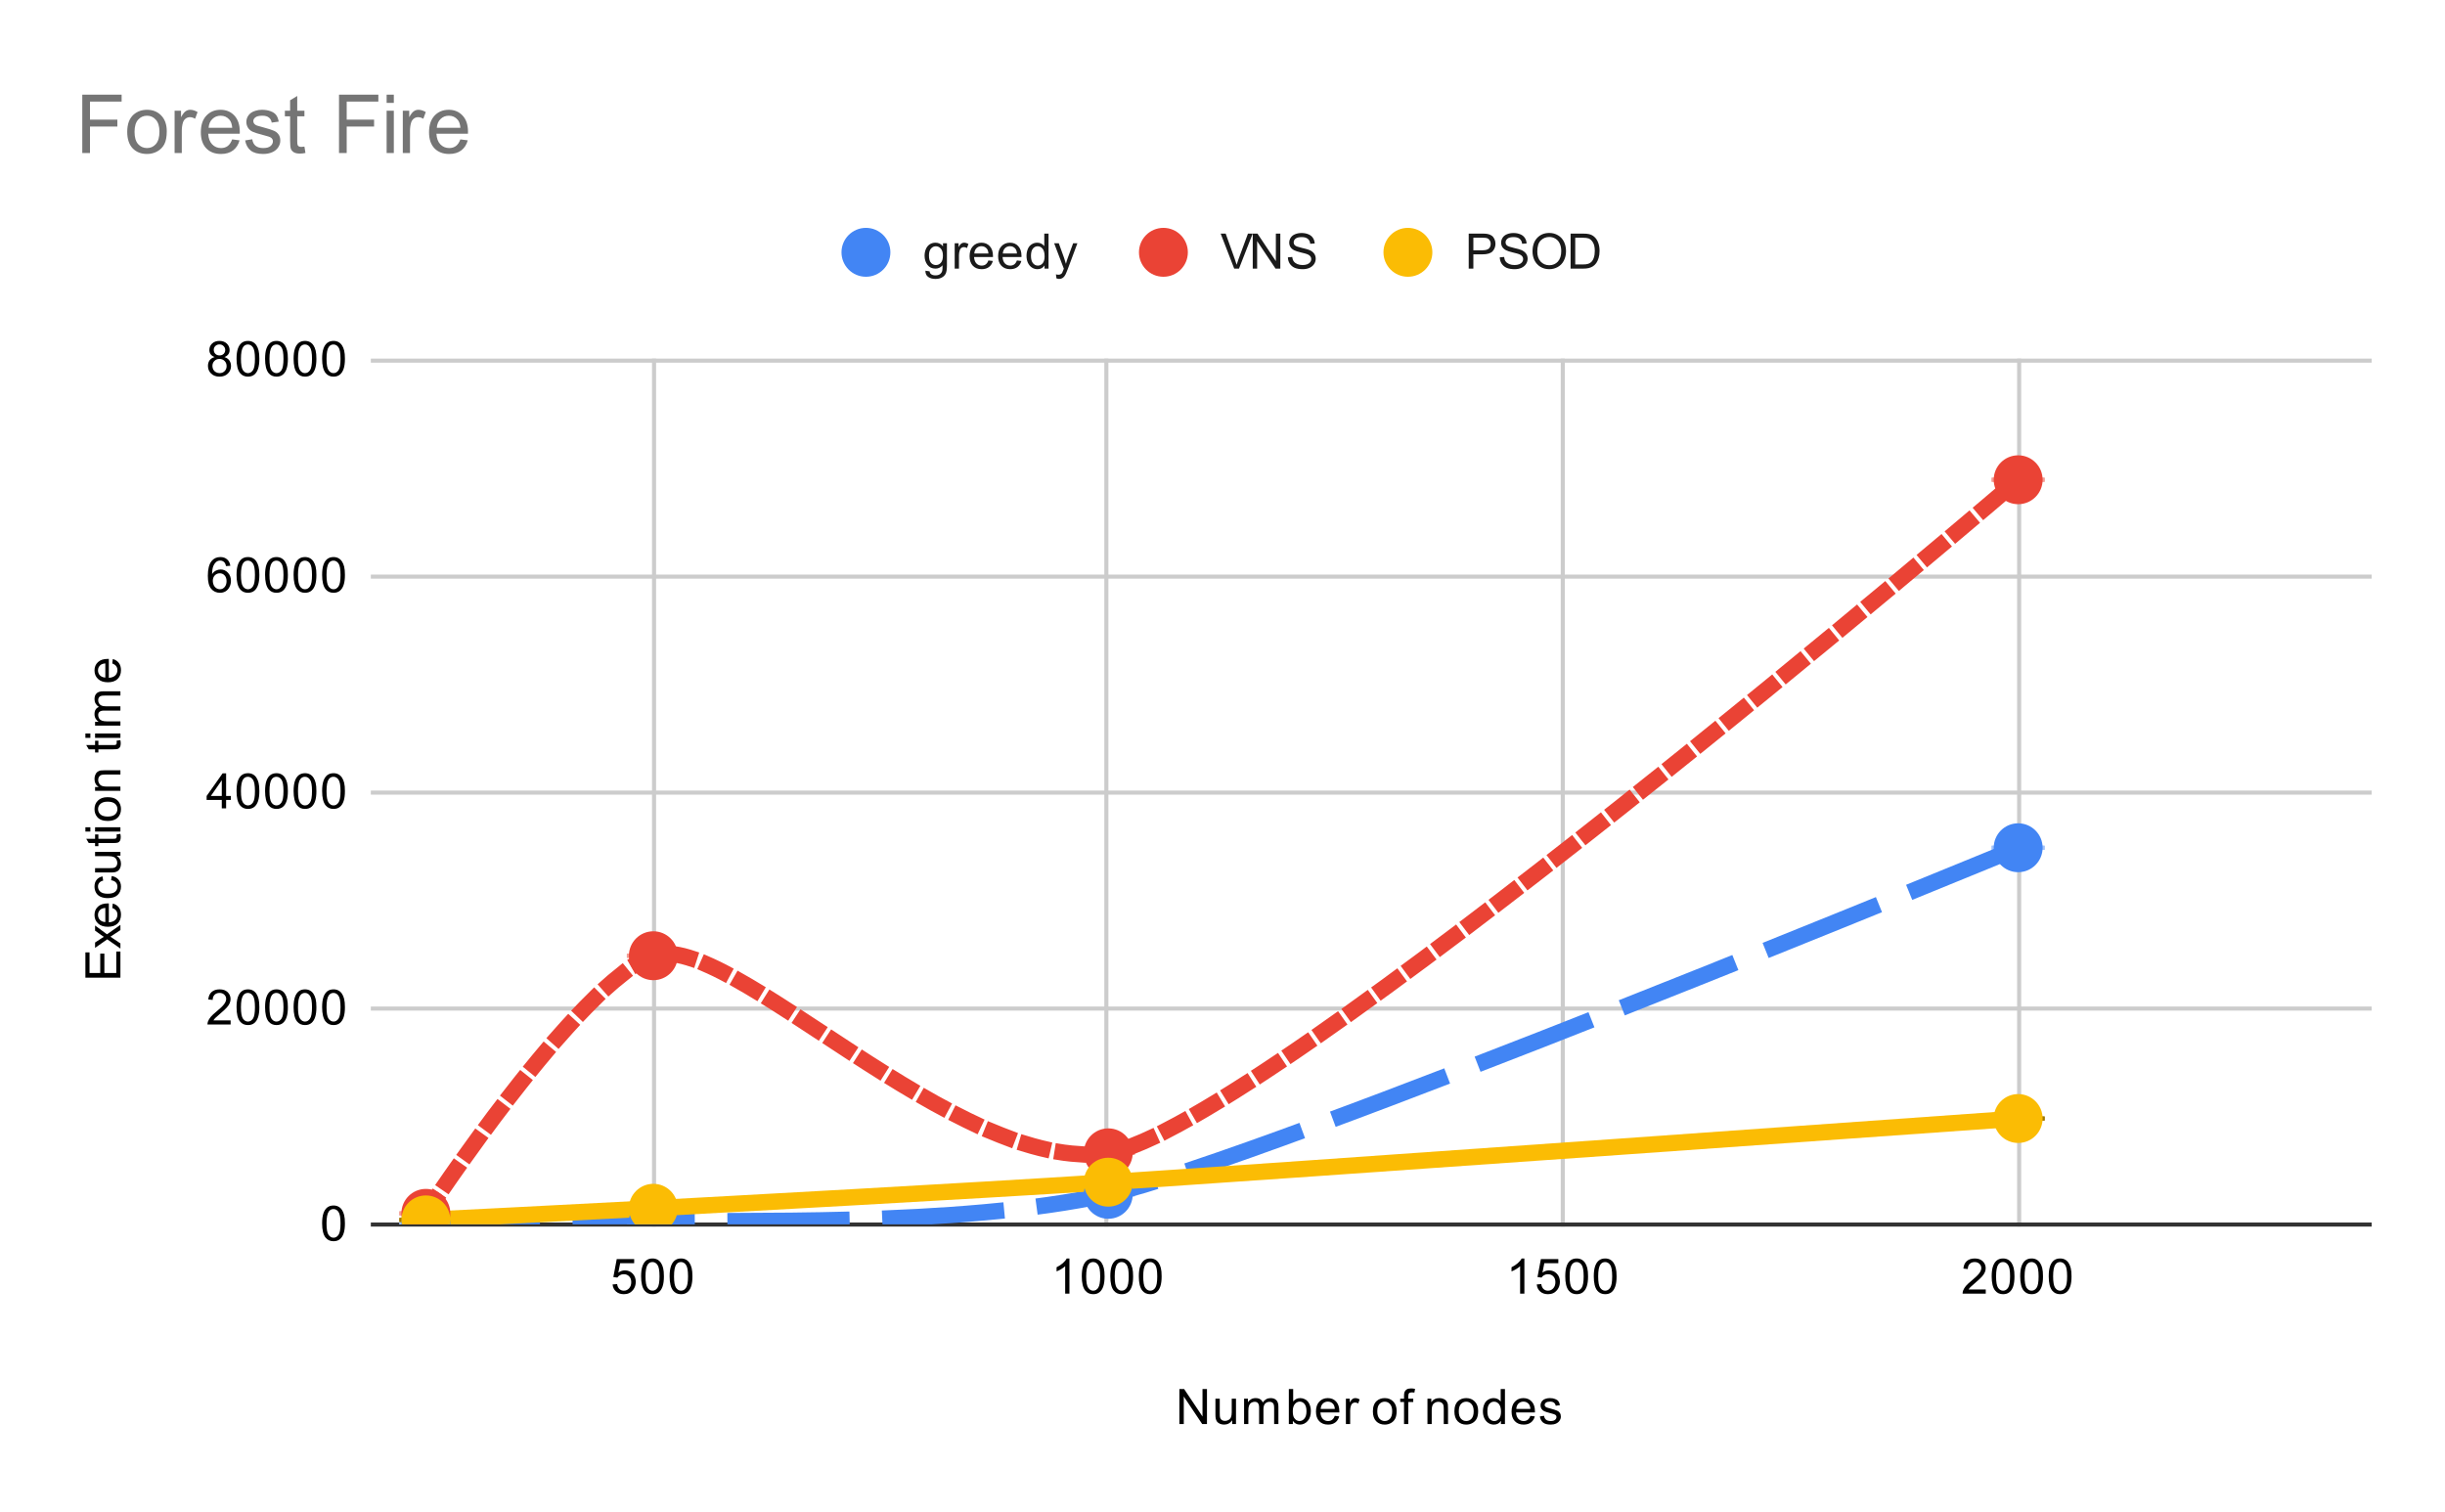 <svg version="1.1" viewBox="0.0 0.0 600.0 371.0" fill="none" stroke="none" stroke-linecap="square" stroke-miterlimit="10" width="600" height="371" xmlns:xlink="http://www.w3.org/1999/xlink" xmlns="http://www.w3.org/2000/svg"><path fill="#ffffff" d="M0 0L600.0 0L600.0 371.0L0 371.0L0 0Z" fill-rule="nonzero"/><path stroke="#cccccc" stroke-width="1.0" stroke-linecap="butt" d="M160.5 88.5L160.5 300.5" fill-rule="nonzero"/><path stroke="#cccccc" stroke-width="1.0" stroke-linecap="butt" d="M271.5 88.5L271.5 300.5" fill-rule="nonzero"/><path stroke="#cccccc" stroke-width="1.0" stroke-linecap="butt" d="M383.5 88.5L383.5 300.5" fill-rule="nonzero"/><path stroke="#cccccc" stroke-width="1.0" stroke-linecap="butt" d="M495.5 88.5L495.5 300.5" fill-rule="nonzero"/><path stroke="#333333" stroke-width="1.0" stroke-linecap="butt" d="M91.5 300.5L581.5 300.5" fill-rule="nonzero"/><path stroke="#cccccc" stroke-width="1.0" stroke-linecap="butt" d="M91.5 247.5L581.5 247.5" fill-rule="nonzero"/><path stroke="#cccccc" stroke-width="1.0" stroke-linecap="butt" d="M91.5 194.5L581.5 194.5" fill-rule="nonzero"/><path stroke="#cccccc" stroke-width="1.0" stroke-linecap="butt" d="M91.5 141.5L581.5 141.5" fill-rule="nonzero"/><path stroke="#cccccc" stroke-width="1.0" stroke-linecap="butt" d="M91.5 88.5L581.5 88.5" fill-rule="nonzero"/><clipPath id="id_0"><path d="M91.55 88.283L581.45 88.283L581.45 300.45L91.55 300.45L91.55 88.283Z" clip-rule="nonzero"/></clipPath><path stroke="#a2c3fa" stroke-width="1.0" stroke-linecap="butt" clip-path="url(#id_0)" d="M104.507 300.369L104.507 300.369" fill-rule="nonzero"/><path stroke="#a2c3fa" stroke-width="1.0" stroke-linecap="butt" clip-path="url(#id_0)" d="M98.507 300.369L110.507 300.369" fill-rule="nonzero"/><path stroke="#a2c3fa" stroke-width="1.0" stroke-linecap="butt" clip-path="url(#id_0)" d="M98.507 300.369L110.507 300.369" fill-rule="nonzero"/><path stroke="#a2c3fa" stroke-width="1.0" stroke-linecap="butt" clip-path="url(#id_0)" d="M160.328 299.821L160.328 299.821" fill-rule="nonzero"/><path stroke="#a2c3fa" stroke-width="1.0" stroke-linecap="butt" clip-path="url(#id_0)" d="M154.328 299.821L166.328 299.821" fill-rule="nonzero"/><path stroke="#a2c3fa" stroke-width="1.0" stroke-linecap="butt" clip-path="url(#id_0)" d="M154.328 299.821L166.328 299.821" fill-rule="nonzero"/><path stroke="#a2c3fa" stroke-width="1.0" stroke-linecap="butt" clip-path="url(#id_0)" d="M271.971 293.088L271.971 293.088" fill-rule="nonzero"/><path stroke="#a2c3fa" stroke-width="1.0" stroke-linecap="butt" clip-path="url(#id_0)" d="M265.971 293.088L277.971 293.088" fill-rule="nonzero"/><path stroke="#a2c3fa" stroke-width="1.0" stroke-linecap="butt" clip-path="url(#id_0)" d="M265.971 293.088L277.971 293.088" fill-rule="nonzero"/><path stroke="#a2c3fa" stroke-width="1.0" stroke-linecap="butt" clip-path="url(#id_0)" d="M495.256 208.033L495.256 208.033" fill-rule="nonzero"/><path stroke="#a2c3fa" stroke-width="1.0" stroke-linecap="butt" clip-path="url(#id_0)" d="M489.256 208.033L501.256 208.033" fill-rule="nonzero"/><path stroke="#a2c3fa" stroke-width="1.0" stroke-linecap="butt" clip-path="url(#id_0)" d="M489.256 208.033L501.256 208.033" fill-rule="nonzero"/><path stroke="#f49c94" stroke-width="1.0" stroke-linecap="butt" clip-path="url(#id_0)" d="M104.507 297.752L104.507 297.752" fill-rule="nonzero"/><path stroke="#f49c94" stroke-width="1.0" stroke-linecap="butt" clip-path="url(#id_0)" d="M98.507 297.752L110.507 297.752" fill-rule="nonzero"/><path stroke="#f49c94" stroke-width="1.0" stroke-linecap="butt" clip-path="url(#id_0)" d="M98.507 297.752L110.507 297.752" fill-rule="nonzero"/><path stroke="#f49c94" stroke-width="1.0" stroke-linecap="butt" clip-path="url(#id_0)" d="M160.328 234.534L160.328 234.534" fill-rule="nonzero"/><path stroke="#f49c94" stroke-width="1.0" stroke-linecap="butt" clip-path="url(#id_0)" d="M154.328 234.534L166.328 234.534" fill-rule="nonzero"/><path stroke="#f49c94" stroke-width="1.0" stroke-linecap="butt" clip-path="url(#id_0)" d="M154.328 234.534L166.328 234.534" fill-rule="nonzero"/><path stroke="#f49c94" stroke-width="1.0" stroke-linecap="butt" clip-path="url(#id_0)" d="M271.971 282.899L271.971 282.899" fill-rule="nonzero"/><path stroke="#f49c94" stroke-width="1.0" stroke-linecap="butt" clip-path="url(#id_0)" d="M265.971 282.899L277.971 282.899" fill-rule="nonzero"/><path stroke="#f49c94" stroke-width="1.0" stroke-linecap="butt" clip-path="url(#id_0)" d="M265.971 282.899L277.971 282.899" fill-rule="nonzero"/><path stroke="#f49c94" stroke-width="1.0" stroke-linecap="butt" clip-path="url(#id_0)" d="M495.256 117.73L495.256 117.73" fill-rule="nonzero"/><path stroke="#f49c94" stroke-width="1.0" stroke-linecap="butt" clip-path="url(#id_0)" d="M489.256 117.73L501.256 117.73" fill-rule="nonzero"/><path stroke="#f49c94" stroke-width="1.0" stroke-linecap="butt" clip-path="url(#id_0)" d="M489.256 117.73L501.256 117.73" fill-rule="nonzero"/><path stroke="#a27903" stroke-width="1.0" stroke-linecap="butt" clip-path="url(#id_0)" d="M104.507 299.358L104.507 299.358" fill-rule="nonzero"/><path stroke="#a27903" stroke-width="1.0" stroke-linecap="butt" clip-path="url(#id_0)" d="M98.507 299.358L110.507 299.358" fill-rule="nonzero"/><path stroke="#a27903" stroke-width="1.0" stroke-linecap="butt" clip-path="url(#id_0)" d="M98.507 299.358L110.507 299.358" fill-rule="nonzero"/><path stroke="#a27903" stroke-width="1.0" stroke-linecap="butt" clip-path="url(#id_0)" d="M160.328 296.503L160.328 296.503" fill-rule="nonzero"/><path stroke="#a27903" stroke-width="1.0" stroke-linecap="butt" clip-path="url(#id_0)" d="M154.328 296.503L166.328 296.503" fill-rule="nonzero"/><path stroke="#a27903" stroke-width="1.0" stroke-linecap="butt" clip-path="url(#id_0)" d="M154.328 296.503L166.328 296.503" fill-rule="nonzero"/><path stroke="#a27903" stroke-width="1.0" stroke-linecap="butt" clip-path="url(#id_0)" d="M271.971 290.106L271.971 290.106" fill-rule="nonzero"/><path stroke="#a27903" stroke-width="1.0" stroke-linecap="butt" clip-path="url(#id_0)" d="M265.971 290.106L277.971 290.106" fill-rule="nonzero"/><path stroke="#a27903" stroke-width="1.0" stroke-linecap="butt" clip-path="url(#id_0)" d="M265.971 290.106L277.971 290.106" fill-rule="nonzero"/><path stroke="#a27903" stroke-width="1.0" stroke-linecap="butt" clip-path="url(#id_0)" d="M495.256 274.48L495.256 274.48" fill-rule="nonzero"/><path stroke="#a27903" stroke-width="1.0" stroke-linecap="butt" clip-path="url(#id_0)" d="M489.256 274.48L501.256 274.48" fill-rule="nonzero"/><path stroke="#a27903" stroke-width="1.0" stroke-linecap="butt" clip-path="url(#id_0)" d="M489.256 274.48L501.256 274.48" fill-rule="nonzero"/><path stroke="#4285f4" stroke-width="4.0" stroke-linecap="butt" stroke-dasharray="26.0,12.0" clip-path="url(#id_0)" d="M104.507 300.369C104.507 300.369 141.721 300.473 160.328 299.821C178.935 299.168 234.757 301.298 271.971 293.088C309.185 284.877 495.256 208.033 495.256 208.033" fill-rule="nonzero"/><path stroke="#ea4335" stroke-width="4.0" stroke-linecap="butt" stroke-dasharray="4.0,5.0" clip-path="url(#id_0)" d="M104.507 297.752C104.507 297.752 141.721 241.04 160.328 234.534C178.935 228.028 234.757 288.602 271.971 282.899C309.185 277.196 495.256 117.73 495.256 117.73" fill-rule="nonzero"/><path stroke="#fbbc04" stroke-width="4.0" stroke-linecap="butt" clip-path="url(#id_0)" d="M104.507 299.358C104.507 299.358 141.721 297.512 160.328 296.503C178.935 295.494 234.757 292.475 271.971 290.106C309.185 287.738 495.256 274.48 495.256 274.48" fill-rule="nonzero"/><path fill="#4285f4" clip-path="url(#id_0)" d="M110.507 300.369C110.507 303.683 107.821 306.369 104.507 306.369C101.193 306.369 98.507 303.683 98.507 300.369C98.507 297.055 101.193 294.369 104.507 294.369C107.821 294.369 110.507 297.055 110.507 300.369Z" fill-rule="nonzero"/><path fill="#4285f4" clip-path="url(#id_0)" d="M166.328 299.821C166.328 303.134 163.642 305.821 160.328 305.821C157.015 305.821 154.328 303.134 154.328 299.821C154.328 296.507 157.015 293.821 160.328 293.821C163.642 293.821 166.328 296.507 166.328 299.821Z" fill-rule="nonzero"/><path fill="#4285f4" clip-path="url(#id_0)" d="M277.971 293.088C277.971 296.401 275.284 299.088 271.971 299.088C268.657 299.088 265.971 296.401 265.971 293.088C265.971 289.774 268.657 287.088 271.971 287.088C275.284 287.088 277.971 289.774 277.971 293.088Z" fill-rule="nonzero"/><path fill="#4285f4" clip-path="url(#id_0)" d="M501.256 208.033C501.256 211.346 498.569 214.033 495.256 214.033C491.942 214.033 489.256 211.346 489.256 208.033C489.256 204.719 491.942 202.033 495.256 202.033C498.569 202.033 501.256 204.719 501.256 208.033Z" fill-rule="nonzero"/><path fill="#ea4335" clip-path="url(#id_0)" d="M110.507 297.752C110.507 301.065 107.821 303.752 104.507 303.752C101.193 303.752 98.507 301.065 98.507 297.752C98.507 294.438 101.193 291.752 104.507 291.752C107.821 291.752 110.507 294.438 110.507 297.752Z" fill-rule="nonzero"/><path fill="#ea4335" clip-path="url(#id_0)" d="M166.328 234.534C166.328 237.848 163.642 240.534 160.328 240.534C157.015 240.534 154.328 237.848 154.328 234.534C154.328 231.22 157.015 228.534 160.328 228.534C163.642 228.534 166.328 231.22 166.328 234.534Z" fill-rule="nonzero"/><path fill="#ea4335" clip-path="url(#id_0)" d="M277.971 282.899C277.971 286.213 275.284 288.899 271.971 288.899C268.657 288.899 265.971 286.213 265.971 282.899C265.971 279.585 268.657 276.899 271.971 276.899C275.284 276.899 277.971 279.585 277.971 282.899Z" fill-rule="nonzero"/><path fill="#ea4335" clip-path="url(#id_0)" d="M501.256 117.73C501.256 121.044 498.569 123.73 495.256 123.73C491.942 123.73 489.256 121.044 489.256 117.73C489.256 114.416 491.942 111.73 495.256 111.73C498.569 111.73 501.256 114.416 501.256 117.73Z" fill-rule="nonzero"/><path fill="#fbbc04" clip-path="url(#id_0)" d="M110.507 299.358C110.507 302.671 107.821 305.358 104.507 305.358C101.193 305.358 98.507 302.671 98.507 299.358C98.507 296.044 101.193 293.358 104.507 293.358C107.821 293.358 110.507 296.044 110.507 299.358Z" fill-rule="nonzero"/><path fill="#fbbc04" clip-path="url(#id_0)" d="M166.328 296.503C166.328 299.817 163.642 302.503 160.328 302.503C157.015 302.503 154.328 299.817 154.328 296.503C154.328 293.189 157.015 290.503 160.328 290.503C163.642 290.503 166.328 293.189 166.328 296.503Z" fill-rule="nonzero"/><path fill="#fbbc04" clip-path="url(#id_0)" d="M277.971 290.106C277.971 293.42 275.284 296.106 271.971 296.106C268.657 296.106 265.971 293.42 265.971 290.106C265.971 286.793 268.657 284.106 271.971 284.106C275.284 284.106 277.971 286.793 277.971 290.106Z" fill-rule="nonzero"/><path fill="#fbbc04" clip-path="url(#id_0)" d="M501.256 274.48C501.256 277.794 498.569 280.48 495.256 280.48C491.942 280.48 489.256 277.794 489.256 274.48C489.256 271.166 491.942 268.48 495.256 268.48C498.569 268.48 501.256 271.166 501.256 274.48Z" fill-rule="nonzero"/><path fill="#000000" d="M289.422 349.45L289.422 340.856L290.578 340.856L295.094 347.606L295.094 340.856L296.188 340.856L296.188 349.45L295.016 349.45L290.5 342.7L290.5 349.45L289.422 349.45ZM302.375 349.45L302.375 348.528Q301.641 349.591 300.391 349.591Q299.844 349.591 299.359 349.387Q298.891 349.169 298.656 348.856Q298.422 348.528 298.328 348.059Q298.266 347.762 298.266 347.075L298.266 343.231L299.328 343.231L299.328 346.684Q299.328 347.497 299.391 347.794Q299.484 348.2 299.797 348.45Q300.125 348.684 300.609 348.684Q301.078 348.684 301.484 348.45Q301.906 348.2 302.078 347.778Q302.266 347.356 302.266 346.559L302.266 343.231L303.312 343.231L303.312 349.45L302.375 349.45ZM305.297 349.45L305.297 343.231L306.234 343.231L306.234 344.106Q306.531 343.637 307.016 343.372Q307.5 343.091 308.125 343.091Q308.812 343.091 309.25 343.372Q309.703 343.653 309.875 344.169Q310.625 343.091 311.797 343.091Q312.734 343.091 313.219 343.606Q313.719 344.106 313.719 345.184L313.719 349.45L312.672 349.45L312.672 345.528Q312.672 344.903 312.562 344.622Q312.469 344.341 312.203 344.169Q311.938 343.997 311.562 343.997Q310.906 343.997 310.469 344.434Q310.047 344.872 310.047 345.841L310.047 349.45L308.984 349.45L308.984 345.403Q308.984 344.7 308.719 344.356Q308.469 343.997 307.891 343.997Q307.438 343.997 307.062 344.231Q306.688 344.466 306.516 344.919Q306.344 345.372 306.344 346.216L306.344 349.45L305.297 349.45ZM317.266 349.45L316.281 349.45L316.281 340.856L317.344 340.856L317.344 343.919Q318.016 343.091 319.047 343.091Q319.625 343.091 320.125 343.325Q320.641 343.544 320.969 343.966Q321.312 344.387 321.5 344.981Q321.688 345.575 321.688 346.247Q321.688 347.841 320.891 348.716Q320.094 349.591 319.0 349.591Q317.891 349.591 317.266 348.669L317.266 349.45ZM317.25 346.294Q317.25 347.403 317.562 347.903Q318.062 348.716 318.906 348.716Q319.594 348.716 320.094 348.122Q320.609 347.528 320.609 346.325Q320.609 345.106 320.125 344.528Q319.641 343.95 318.953 343.95Q318.266 343.95 317.75 344.559Q317.25 345.153 317.25 346.294ZM327.547 347.45L328.641 347.575Q328.391 348.528 327.688 349.059Q326.984 349.591 325.906 349.591Q324.547 349.591 323.734 348.747Q322.938 347.903 322.938 346.387Q322.938 344.825 323.75 343.966Q324.562 343.091 325.844 343.091Q327.094 343.091 327.875 343.934Q328.672 344.778 328.672 346.325Q328.672 346.419 328.672 346.606L324.031 346.606Q324.094 347.637 324.609 348.184Q325.125 348.716 325.906 348.716Q326.484 348.716 326.891 348.419Q327.312 348.106 327.547 347.45ZM324.094 345.747L327.562 345.747Q327.5 344.95 327.172 344.559Q326.656 343.95 325.859 343.95Q325.125 343.95 324.625 344.434Q324.141 344.919 324.094 345.747ZM330.281 349.45L330.281 343.231L331.234 343.231L331.234 344.169Q331.594 343.512 331.891 343.309Q332.203 343.091 332.578 343.091Q333.109 343.091 333.656 343.419L333.297 344.403Q332.906 344.169 332.531 344.169Q332.172 344.169 331.891 344.387Q331.625 344.591 331.516 344.966Q331.328 345.528 331.328 346.184L331.328 349.45L330.281 349.45ZM336.906 346.341Q336.906 344.606 337.859 343.778Q338.656 343.091 339.812 343.091Q341.094 343.091 341.906 343.934Q342.734 344.762 342.734 346.247Q342.734 347.45 342.375 348.137Q342.016 348.825 341.312 349.216Q340.625 349.591 339.812 349.591Q338.516 349.591 337.703 348.762Q336.906 347.919 336.906 346.341ZM337.984 346.341Q337.984 347.528 338.5 348.122Q339.031 348.716 339.812 348.716Q340.609 348.716 341.125 348.122Q341.641 347.528 341.641 346.309Q341.641 345.153 341.109 344.559Q340.594 343.966 339.812 343.966Q339.031 343.966 338.5 344.559Q337.984 345.137 337.984 346.341ZM344.547 349.45L344.547 344.044L343.609 344.044L343.609 343.231L344.547 343.231L344.547 342.559Q344.547 341.934 344.656 341.637Q344.812 341.216 345.188 340.966Q345.578 340.716 346.266 340.716Q346.719 340.716 347.25 340.825L347.094 341.731Q346.766 341.684 346.469 341.684Q345.984 341.684 345.781 341.887Q345.594 342.091 345.594 342.653L345.594 343.231L346.812 343.231L346.812 344.044L345.594 344.044L345.594 349.45L344.547 349.45ZM350.297 349.45L350.297 343.231L351.234 343.231L351.234 344.106Q351.922 343.091 353.219 343.091Q353.781 343.091 354.25 343.294Q354.734 343.497 354.969 343.825Q355.203 344.153 355.297 344.591Q355.344 344.887 355.344 345.622L355.344 349.45L354.297 349.45L354.297 345.669Q354.297 345.012 354.172 344.7Q354.047 344.387 353.734 344.2Q353.422 343.997 353.0 343.997Q352.328 343.997 351.828 344.434Q351.344 344.856 351.344 346.044L351.344 349.45L350.297 349.45ZM356.906 346.341Q356.906 344.606 357.859 343.778Q358.656 343.091 359.812 343.091Q361.094 343.091 361.906 343.934Q362.734 344.762 362.734 346.247Q362.734 347.45 362.375 348.137Q362.016 348.825 361.312 349.216Q360.625 349.591 359.812 349.591Q358.516 349.591 357.703 348.762Q356.906 347.919 356.906 346.341ZM357.984 346.341Q357.984 347.528 358.5 348.122Q359.031 348.716 359.812 348.716Q360.609 348.716 361.125 348.122Q361.641 347.528 361.641 346.309Q361.641 345.153 361.109 344.559Q360.594 343.966 359.812 343.966Q359.031 343.966 358.5 344.559Q357.984 345.137 357.984 346.341ZM368.328 349.45L368.328 348.669Q367.734 349.591 366.594 349.591Q365.844 349.591 365.219 349.184Q364.594 348.762 364.25 348.028Q363.906 347.294 363.906 346.341Q363.906 345.419 364.219 344.653Q364.531 343.887 365.156 343.497Q365.781 343.091 366.547 343.091Q367.109 343.091 367.547 343.325Q367.984 343.559 368.266 343.934L368.266 340.856L369.312 340.856L369.312 349.45L368.328 349.45ZM365.0 346.341Q365.0 347.544 365.5 348.137Q366.0 348.716 366.688 348.716Q367.375 348.716 367.859 348.153Q368.344 347.591 368.344 346.434Q368.344 345.153 367.844 344.559Q367.359 343.966 366.641 343.966Q365.938 343.966 365.469 344.544Q365.0 345.106 365.0 346.341ZM375.547 347.45L376.641 347.575Q376.391 348.528 375.688 349.059Q374.984 349.591 373.906 349.591Q372.547 349.591 371.734 348.747Q370.938 347.903 370.938 346.387Q370.938 344.825 371.75 343.966Q372.562 343.091 373.844 343.091Q375.094 343.091 375.875 343.934Q376.672 344.778 376.672 346.325Q376.672 346.419 376.672 346.606L372.031 346.606Q372.094 347.637 372.609 348.184Q373.125 348.716 373.906 348.716Q374.484 348.716 374.891 348.419Q375.312 348.106 375.547 347.45ZM372.094 345.747L375.562 345.747Q375.5 344.95 375.172 344.559Q374.656 343.95 373.859 343.95Q373.125 343.95 372.625 344.434Q372.141 344.919 372.094 345.747ZM377.875 347.591L378.906 347.434Q379.0 348.059 379.391 348.387Q379.797 348.716 380.531 348.716Q381.25 348.716 381.594 348.434Q381.953 348.137 381.953 347.731Q381.953 347.372 381.641 347.169Q381.422 347.028 380.562 346.809Q379.406 346.512 378.953 346.309Q378.516 346.091 378.281 345.716Q378.047 345.341 378.047 344.872Q378.047 344.466 378.234 344.106Q378.422 343.747 378.75 343.512Q379.0 343.341 379.422 343.216Q379.844 343.091 380.344 343.091Q381.062 343.091 381.609 343.309Q382.172 343.512 382.438 343.872Q382.703 344.231 382.797 344.825L381.766 344.966Q381.703 344.497 381.359 344.231Q381.031 343.95 380.406 343.95Q379.688 343.95 379.375 344.2Q379.062 344.434 379.062 344.762Q379.062 344.966 379.188 345.122Q379.328 345.294 379.594 345.403Q379.75 345.466 380.531 345.669Q381.656 345.981 382.094 346.169Q382.531 346.356 382.781 346.716Q383.031 347.075 383.031 347.622Q383.031 348.153 382.719 348.622Q382.422 349.075 381.844 349.341Q381.266 349.591 380.531 349.591Q379.312 349.591 378.672 349.091Q378.047 348.575 377.875 347.591Z" fill-rule="nonzero"/><path fill="#000000" d="M29.55 239.914L20.956 239.914L20.956 233.71L21.972 233.71L21.972 238.773L24.597 238.773L24.597 234.023L25.613 234.023L25.613 238.773L28.534 238.773L28.534 233.507L29.55 233.507L29.55 239.914ZM29.55 232.773L26.316 230.507L23.331 232.601L23.331 231.289L24.784 230.335Q25.206 230.07 25.488 229.898Q25.097 229.648 24.8 229.429L23.331 228.382L23.331 227.117L26.253 229.273L29.55 226.96L29.55 228.242L27.613 229.523L27.097 229.867L29.55 231.507L29.55 232.773ZM27.55 222.82L27.675 221.726Q28.628 221.976 29.159 222.679Q29.691 223.382 29.691 224.46Q29.691 225.82 28.847 226.632Q28.003 227.429 26.488 227.429Q24.925 227.429 24.066 226.617Q23.191 225.804 23.191 224.523Q23.191 223.273 24.034 222.492Q24.878 221.695 26.425 221.695Q26.519 221.695 26.706 221.695L26.706 226.335Q27.738 226.273 28.284 225.757Q28.816 225.242 28.816 224.46Q28.816 223.882 28.519 223.476Q28.206 223.054 27.55 222.82ZM25.847 226.273L25.847 222.804Q25.05 222.867 24.659 223.195Q24.05 223.71 24.05 224.507Q24.05 225.242 24.534 225.742Q25.019 226.226 25.847 226.273ZM27.269 216.007L27.409 214.976Q28.472 215.148 29.081 215.851Q29.691 216.554 29.691 217.57Q29.691 218.851 28.863 219.632Q28.019 220.398 26.456 220.398Q25.456 220.398 24.706 220.07Q23.941 219.726 23.566 219.054Q23.191 218.367 23.191 217.554Q23.191 216.554 23.706 215.914Q24.206 215.257 25.159 215.07L25.316 216.101Q24.691 216.242 24.378 216.617Q24.05 216.992 24.05 217.523Q24.05 218.32 24.628 218.82Q25.191 219.32 26.425 219.32Q27.691 219.32 28.253 218.835Q28.816 218.351 28.816 217.585Q28.816 216.96 28.441 216.554Q28.066 216.132 27.269 216.007ZM29.55 209.992L28.628 209.992Q29.691 210.726 29.691 211.976Q29.691 212.523 29.488 213.007Q29.269 213.476 28.956 213.71Q28.628 213.945 28.159 214.039Q27.863 214.101 27.175 214.101L23.331 214.101L23.331 213.039L26.784 213.039Q27.597 213.039 27.894 212.976Q28.3 212.882 28.55 212.57Q28.784 212.242 28.784 211.757Q28.784 211.289 28.55 210.882Q28.3 210.46 27.878 210.289Q27.456 210.101 26.659 210.101L23.331 210.101L23.331 209.054L29.55 209.054L29.55 209.992ZM28.613 204.773L29.534 204.617Q29.628 205.07 29.628 205.414Q29.628 205.992 29.456 206.304Q29.269 206.617 28.972 206.757Q28.675 206.882 27.722 206.882L24.144 206.882L24.144 207.648L23.331 207.648L23.331 206.882L21.784 206.882L21.159 205.835L23.331 205.835L23.331 204.773L24.144 204.773L24.144 205.835L27.784 205.835Q28.238 205.835 28.363 205.789Q28.488 205.726 28.566 205.601Q28.644 205.476 28.644 205.242Q28.644 205.054 28.613 204.773ZM22.175 204.07L20.956 204.07L20.956 203.007L22.175 203.007L22.175 204.07ZM29.55 204.07L23.331 204.07L23.331 203.007L29.55 203.007L29.55 204.07ZM26.441 201.46Q24.706 201.46 23.878 200.507Q23.191 199.71 23.191 198.554Q23.191 197.273 24.034 196.46Q24.863 195.632 26.347 195.632Q27.55 195.632 28.238 195.992Q28.925 196.351 29.316 197.054Q29.691 197.742 29.691 198.554Q29.691 199.851 28.863 200.664Q28.019 201.46 26.441 201.46ZM26.441 200.382Q27.628 200.382 28.222 199.867Q28.816 199.335 28.816 198.554Q28.816 197.757 28.222 197.242Q27.628 196.726 26.409 196.726Q25.253 196.726 24.659 197.257Q24.066 197.773 24.066 198.554Q24.066 199.335 24.659 199.867Q25.238 200.382 26.441 200.382ZM29.55 194.07L23.331 194.07L23.331 193.132L24.206 193.132Q23.191 192.445 23.191 191.148Q23.191 190.585 23.394 190.117Q23.597 189.632 23.925 189.398Q24.253 189.164 24.691 189.07Q24.988 189.023 25.722 189.023L29.55 189.023L29.55 190.07L25.769 190.07Q25.113 190.07 24.8 190.195Q24.488 190.32 24.3 190.632Q24.097 190.945 24.097 191.367Q24.097 192.039 24.534 192.539Q24.956 193.023 26.144 193.023L29.55 193.023L29.55 194.07ZM28.613 181.773L29.534 181.617Q29.628 182.07 29.628 182.414Q29.628 182.992 29.456 183.304Q29.269 183.617 28.972 183.757Q28.675 183.882 27.722 183.882L24.144 183.882L24.144 184.648L23.331 184.648L23.331 183.882L21.784 183.882L21.159 182.835L23.331 182.835L23.331 181.773L24.144 181.773L24.144 182.835L27.784 182.835Q28.238 182.835 28.363 182.789Q28.488 182.726 28.566 182.601Q28.644 182.476 28.644 182.242Q28.644 182.054 28.613 181.773ZM22.175 181.07L20.956 181.07L20.956 180.007L22.175 180.007L22.175 181.07ZM29.55 181.07L23.331 181.07L23.331 180.007L29.55 180.007L29.55 181.07ZM29.55 178.07L23.331 178.07L23.331 177.132L24.206 177.132Q23.738 176.835 23.472 176.351Q23.191 175.867 23.191 175.242Q23.191 174.554 23.472 174.117Q23.753 173.664 24.269 173.492Q23.191 172.742 23.191 171.57Q23.191 170.632 23.706 170.148Q24.206 169.648 25.284 169.648L29.55 169.648L29.55 170.695L25.628 170.695Q25.003 170.695 24.722 170.804Q24.441 170.898 24.269 171.164Q24.097 171.429 24.097 171.804Q24.097 172.46 24.534 172.898Q24.972 173.32 25.941 173.32L29.55 173.32L29.55 174.382L25.503 174.382Q24.8 174.382 24.456 174.648Q24.097 174.898 24.097 175.476Q24.097 175.929 24.331 176.304Q24.566 176.679 25.019 176.851Q25.472 177.023 26.316 177.023L29.55 177.023L29.55 178.07ZM27.55 162.82L27.675 161.726Q28.628 161.976 29.159 162.679Q29.691 163.382 29.691 164.46Q29.691 165.82 28.847 166.632Q28.003 167.429 26.488 167.429Q24.925 167.429 24.066 166.617Q23.191 165.804 23.191 164.523Q23.191 163.273 24.034 162.492Q24.878 161.695 26.425 161.695Q26.519 161.695 26.706 161.695L26.706 166.335Q27.738 166.273 28.284 165.757Q28.816 165.242 28.816 164.46Q28.816 163.882 28.519 163.476Q28.206 163.054 27.55 162.82ZM25.847 166.273L25.847 162.804Q25.05 162.867 24.659 163.195Q24.05 163.71 24.05 164.507Q24.05 165.242 24.534 165.742Q25.019 166.226 25.847 166.273Z" fill-rule="nonzero"/><path fill="#000000" d="M79.05 300.216Q79.05 298.684 79.362 297.762Q79.675 296.825 80.284 296.325Q80.909 295.825 81.847 295.825Q82.534 295.825 83.05 296.106Q83.581 296.387 83.925 296.919Q84.269 297.434 84.456 298.184Q84.644 298.934 84.644 300.216Q84.644 301.731 84.331 302.653Q84.034 303.575 83.409 304.091Q82.8 304.591 81.847 304.591Q80.612 304.591 79.894 303.7Q79.05 302.637 79.05 300.216ZM80.128 300.216Q80.128 302.325 80.628 303.028Q81.128 303.731 81.847 303.731Q82.581 303.731 83.066 303.028Q83.566 302.325 83.566 300.216Q83.566 298.091 83.066 297.403Q82.581 296.7 81.831 296.7Q81.112 296.7 80.675 297.309Q80.128 298.091 80.128 300.216Z" fill-rule="nonzero"/><path fill="#000000" d="M56.597 250.393L56.597 251.408L50.909 251.408Q50.909 251.033 51.034 250.674Q51.253 250.096 51.722 249.533Q52.206 248.971 53.112 248.236Q54.519 247.08 55.003 246.408Q55.503 245.736 55.503 245.143Q55.503 244.518 55.05 244.096Q54.597 243.658 53.878 243.658Q53.112 243.658 52.659 244.111Q52.206 244.565 52.191 245.377L51.112 245.268Q51.222 244.049 51.941 243.424Q52.675 242.783 53.909 242.783Q55.144 242.783 55.862 243.471Q56.581 244.158 56.581 245.174Q56.581 245.69 56.362 246.19Q56.159 246.674 55.659 247.236Q55.175 247.783 54.05 248.736Q53.097 249.533 52.816 249.83Q52.55 250.111 52.378 250.393L56.597 250.393ZM58.05 247.174Q58.05 245.643 58.362 244.721Q58.675 243.783 59.284 243.283Q59.909 242.783 60.847 242.783Q61.534 242.783 62.05 243.065Q62.581 243.346 62.925 243.877Q63.269 244.393 63.456 245.143Q63.644 245.893 63.644 247.174Q63.644 248.69 63.331 249.611Q63.034 250.533 62.409 251.049Q61.8 251.549 60.847 251.549Q59.612 251.549 58.894 250.658Q58.05 249.596 58.05 247.174ZM59.128 247.174Q59.128 249.283 59.628 249.986Q60.128 250.69 60.847 250.69Q61.581 250.69 62.066 249.986Q62.566 249.283 62.566 247.174Q62.566 245.049 62.066 244.361Q61.581 243.658 60.831 243.658Q60.112 243.658 59.675 244.268Q59.128 245.049 59.128 247.174ZM65.05 247.174Q65.05 245.643 65.362 244.721Q65.675 243.783 66.284 243.283Q66.909 242.783 67.847 242.783Q68.534 242.783 69.05 243.065Q69.581 243.346 69.925 243.877Q70.269 244.393 70.456 245.143Q70.644 245.893 70.644 247.174Q70.644 248.69 70.331 249.611Q70.034 250.533 69.409 251.049Q68.8 251.549 67.847 251.549Q66.612 251.549 65.894 250.658Q65.05 249.596 65.05 247.174ZM66.128 247.174Q66.128 249.283 66.628 249.986Q67.128 250.69 67.847 250.69Q68.581 250.69 69.066 249.986Q69.566 249.283 69.566 247.174Q69.566 245.049 69.066 244.361Q68.581 243.658 67.831 243.658Q67.112 243.658 66.675 244.268Q66.128 245.049 66.128 247.174ZM72.05 247.174Q72.05 245.643 72.362 244.721Q72.675 243.783 73.284 243.283Q73.909 242.783 74.847 242.783Q75.534 242.783 76.05 243.065Q76.581 243.346 76.925 243.877Q77.269 244.393 77.456 245.143Q77.644 245.893 77.644 247.174Q77.644 248.69 77.331 249.611Q77.034 250.533 76.409 251.049Q75.8 251.549 74.847 251.549Q73.612 251.549 72.894 250.658Q72.05 249.596 72.05 247.174ZM73.128 247.174Q73.128 249.283 73.628 249.986Q74.128 250.69 74.847 250.69Q75.581 250.69 76.066 249.986Q76.566 249.283 76.566 247.174Q76.566 245.049 76.066 244.361Q75.581 243.658 74.831 243.658Q74.112 243.658 73.675 244.268Q73.128 245.049 73.128 247.174ZM79.05 247.174Q79.05 245.643 79.362 244.721Q79.675 243.783 80.284 243.283Q80.909 242.783 81.847 242.783Q82.534 242.783 83.05 243.065Q83.581 243.346 83.925 243.877Q84.269 244.393 84.456 245.143Q84.644 245.893 84.644 247.174Q84.644 248.69 84.331 249.611Q84.034 250.533 83.409 251.049Q82.8 251.549 81.847 251.549Q80.612 251.549 79.894 250.658Q79.05 249.596 79.05 247.174ZM80.128 247.174Q80.128 249.283 80.628 249.986Q81.128 250.69 81.847 250.69Q82.581 250.69 83.066 249.986Q83.566 249.283 83.566 247.174Q83.566 245.049 83.066 244.361Q82.581 243.658 81.831 243.658Q81.112 243.658 80.675 244.268Q80.128 245.049 80.128 247.174Z" fill-rule="nonzero"/><path fill="#000000" d="M54.425 198.367L54.425 196.304L50.706 196.304L50.706 195.335L54.628 189.773L55.487 189.773L55.487 195.335L56.644 195.335L56.644 196.304L55.487 196.304L55.487 198.367L54.425 198.367ZM54.425 195.335L54.425 191.476L51.737 195.335L54.425 195.335ZM58.05 194.132Q58.05 192.601 58.362 191.679Q58.675 190.742 59.284 190.242Q59.909 189.742 60.847 189.742Q61.534 189.742 62.05 190.023Q62.581 190.304 62.925 190.835Q63.269 191.351 63.456 192.101Q63.644 192.851 63.644 194.132Q63.644 195.648 63.331 196.57Q63.034 197.492 62.409 198.007Q61.8 198.507 60.847 198.507Q59.612 198.507 58.894 197.617Q58.05 196.554 58.05 194.132ZM59.128 194.132Q59.128 196.242 59.628 196.945Q60.128 197.648 60.847 197.648Q61.581 197.648 62.066 196.945Q62.566 196.242 62.566 194.132Q62.566 192.007 62.066 191.32Q61.581 190.617 60.831 190.617Q60.112 190.617 59.675 191.226Q59.128 192.007 59.128 194.132ZM65.05 194.132Q65.05 192.601 65.362 191.679Q65.675 190.742 66.284 190.242Q66.909 189.742 67.847 189.742Q68.534 189.742 69.05 190.023Q69.581 190.304 69.925 190.835Q70.269 191.351 70.456 192.101Q70.644 192.851 70.644 194.132Q70.644 195.648 70.331 196.57Q70.034 197.492 69.409 198.007Q68.8 198.507 67.847 198.507Q66.612 198.507 65.894 197.617Q65.05 196.554 65.05 194.132ZM66.128 194.132Q66.128 196.242 66.628 196.945Q67.128 197.648 67.847 197.648Q68.581 197.648 69.066 196.945Q69.566 196.242 69.566 194.132Q69.566 192.007 69.066 191.32Q68.581 190.617 67.831 190.617Q67.112 190.617 66.675 191.226Q66.128 192.007 66.128 194.132ZM72.05 194.132Q72.05 192.601 72.362 191.679Q72.675 190.742 73.284 190.242Q73.909 189.742 74.847 189.742Q75.534 189.742 76.05 190.023Q76.581 190.304 76.925 190.835Q77.269 191.351 77.456 192.101Q77.644 192.851 77.644 194.132Q77.644 195.648 77.331 196.57Q77.034 197.492 76.409 198.007Q75.8 198.507 74.847 198.507Q73.612 198.507 72.894 197.617Q72.05 196.554 72.05 194.132ZM73.128 194.132Q73.128 196.242 73.628 196.945Q74.128 197.648 74.847 197.648Q75.581 197.648 76.066 196.945Q76.566 196.242 76.566 194.132Q76.566 192.007 76.066 191.32Q75.581 190.617 74.831 190.617Q74.112 190.617 73.675 191.226Q73.128 192.007 73.128 194.132ZM79.05 194.132Q79.05 192.601 79.362 191.679Q79.675 190.742 80.284 190.242Q80.909 189.742 81.847 189.742Q82.534 189.742 83.05 190.023Q83.581 190.304 83.925 190.835Q84.269 191.351 84.456 192.101Q84.644 192.851 84.644 194.132Q84.644 195.648 84.331 196.57Q84.034 197.492 83.409 198.007Q82.8 198.507 81.847 198.507Q80.612 198.507 79.894 197.617Q79.05 196.554 79.05 194.132ZM80.128 194.132Q80.128 196.242 80.628 196.945Q81.128 197.648 81.847 197.648Q82.581 197.648 83.066 196.945Q83.566 196.242 83.566 194.132Q83.566 192.007 83.066 191.32Q82.581 190.617 81.831 190.617Q81.112 190.617 80.675 191.226Q80.128 192.007 80.128 194.132Z" fill-rule="nonzero"/><path fill="#000000" d="M56.519 138.841L55.472 138.919Q55.331 138.294 55.081 138.012Q54.644 137.559 54.019 137.559Q53.519 137.559 53.128 137.841Q52.644 138.216 52.347 138.919Q52.066 139.606 52.05 140.887Q52.425 140.309 52.972 140.028Q53.534 139.747 54.144 139.747Q55.191 139.747 55.925 140.528Q56.675 141.309 56.675 142.528Q56.675 143.341 56.316 144.044Q55.972 144.731 55.362 145.106Q54.753 145.466 53.987 145.466Q52.659 145.466 51.831 144.497Q51.003 143.528 51.003 141.309Q51.003 138.809 51.925 137.684Q52.722 136.7 54.081 136.7Q55.097 136.7 55.737 137.278Q56.394 137.841 56.519 138.841ZM52.222 142.544Q52.222 143.091 52.441 143.591Q52.675 144.075 53.081 144.341Q53.503 144.606 53.972 144.606Q54.628 144.606 55.112 144.075Q55.597 143.528 55.597 142.606Q55.597 141.716 55.112 141.2Q54.644 140.684 53.925 140.684Q53.206 140.684 52.706 141.2Q52.222 141.716 52.222 142.544ZM58.05 141.091Q58.05 139.559 58.362 138.637Q58.675 137.7 59.284 137.2Q59.909 136.7 60.847 136.7Q61.534 136.7 62.05 136.981Q62.581 137.262 62.925 137.794Q63.269 138.309 63.456 139.059Q63.644 139.809 63.644 141.091Q63.644 142.606 63.331 143.528Q63.034 144.45 62.409 144.966Q61.8 145.466 60.847 145.466Q59.612 145.466 58.894 144.575Q58.05 143.512 58.05 141.091ZM59.128 141.091Q59.128 143.2 59.628 143.903Q60.128 144.606 60.847 144.606Q61.581 144.606 62.066 143.903Q62.566 143.2 62.566 141.091Q62.566 138.966 62.066 138.278Q61.581 137.575 60.831 137.575Q60.112 137.575 59.675 138.184Q59.128 138.966 59.128 141.091ZM65.05 141.091Q65.05 139.559 65.362 138.637Q65.675 137.7 66.284 137.2Q66.909 136.7 67.847 136.7Q68.534 136.7 69.05 136.981Q69.581 137.262 69.925 137.794Q70.269 138.309 70.456 139.059Q70.644 139.809 70.644 141.091Q70.644 142.606 70.331 143.528Q70.034 144.45 69.409 144.966Q68.8 145.466 67.847 145.466Q66.612 145.466 65.894 144.575Q65.05 143.512 65.05 141.091ZM66.128 141.091Q66.128 143.2 66.628 143.903Q67.128 144.606 67.847 144.606Q68.581 144.606 69.066 143.903Q69.566 143.2 69.566 141.091Q69.566 138.966 69.066 138.278Q68.581 137.575 67.831 137.575Q67.112 137.575 66.675 138.184Q66.128 138.966 66.128 141.091ZM72.05 141.091Q72.05 139.559 72.362 138.637Q72.675 137.7 73.284 137.2Q73.909 136.7 74.847 136.7Q75.534 136.7 76.05 136.981Q76.581 137.262 76.925 137.794Q77.269 138.309 77.456 139.059Q77.644 139.809 77.644 141.091Q77.644 142.606 77.331 143.528Q77.034 144.45 76.409 144.966Q75.8 145.466 74.847 145.466Q73.612 145.466 72.894 144.575Q72.05 143.512 72.05 141.091ZM73.128 141.091Q73.128 143.2 73.628 143.903Q74.128 144.606 74.847 144.606Q75.581 144.606 76.066 143.903Q76.566 143.2 76.566 141.091Q76.566 138.966 76.066 138.278Q75.581 137.575 74.831 137.575Q74.112 137.575 73.675 138.184Q73.128 138.966 73.128 141.091ZM79.05 141.091Q79.05 139.559 79.362 138.637Q79.675 137.7 80.284 137.2Q80.909 136.7 81.847 136.7Q82.534 136.7 83.05 136.981Q83.581 137.262 83.925 137.794Q84.269 138.309 84.456 139.059Q84.644 139.809 84.644 141.091Q84.644 142.606 84.331 143.528Q84.034 144.45 83.409 144.966Q82.8 145.466 81.847 145.466Q80.612 145.466 79.894 144.575Q79.05 143.512 79.05 141.091ZM80.128 141.091Q80.128 143.2 80.628 143.903Q81.128 144.606 81.847 144.606Q82.581 144.606 83.066 143.903Q83.566 143.2 83.566 141.091Q83.566 138.966 83.066 138.278Q82.581 137.575 81.831 137.575Q81.112 137.575 80.675 138.184Q80.128 138.966 80.128 141.091Z" fill-rule="nonzero"/><path fill="#000000" d="M52.675 87.627Q52.019 87.377 51.691 86.94Q51.378 86.486 51.378 85.877Q51.378 84.94 52.05 84.299Q52.737 83.658 53.847 83.658Q54.972 83.658 55.659 84.315Q56.347 84.971 56.347 85.908Q56.347 86.502 56.034 86.94Q55.722 87.377 55.081 87.627Q55.878 87.877 56.284 88.455Q56.691 89.033 56.691 89.83Q56.691 90.924 55.909 91.674Q55.144 92.424 53.862 92.424Q52.597 92.424 51.816 91.674Q51.034 90.924 51.034 89.799Q51.034 88.955 51.456 88.393Q51.894 87.83 52.675 87.627ZM52.456 85.83Q52.456 86.44 52.847 86.83Q53.253 87.221 53.878 87.221Q54.487 87.221 54.878 86.846Q55.269 86.455 55.269 85.893Q55.269 85.315 54.862 84.924Q54.456 84.518 53.862 84.518Q53.253 84.518 52.847 84.908Q52.456 85.299 52.456 85.83ZM52.128 89.799Q52.128 90.252 52.331 90.674Q52.55 91.096 52.972 91.33Q53.394 91.565 53.878 91.565Q54.628 91.565 55.112 91.08Q55.612 90.596 55.612 89.846Q55.612 89.08 55.112 88.58Q54.612 88.08 53.847 88.08Q53.097 88.08 52.612 88.58Q52.128 89.065 52.128 89.799ZM58.05 88.049Q58.05 86.518 58.362 85.596Q58.675 84.658 59.284 84.158Q59.909 83.658 60.847 83.658Q61.534 83.658 62.05 83.94Q62.581 84.221 62.925 84.752Q63.269 85.268 63.456 86.018Q63.644 86.768 63.644 88.049Q63.644 89.565 63.331 90.486Q63.034 91.408 62.409 91.924Q61.8 92.424 60.847 92.424Q59.612 92.424 58.894 91.533Q58.05 90.471 58.05 88.049ZM59.128 88.049Q59.128 90.158 59.628 90.861Q60.128 91.565 60.847 91.565Q61.581 91.565 62.066 90.861Q62.566 90.158 62.566 88.049Q62.566 85.924 62.066 85.236Q61.581 84.533 60.831 84.533Q60.112 84.533 59.675 85.143Q59.128 85.924 59.128 88.049ZM65.05 88.049Q65.05 86.518 65.362 85.596Q65.675 84.658 66.284 84.158Q66.909 83.658 67.847 83.658Q68.534 83.658 69.05 83.94Q69.581 84.221 69.925 84.752Q70.269 85.268 70.456 86.018Q70.644 86.768 70.644 88.049Q70.644 89.565 70.331 90.486Q70.034 91.408 69.409 91.924Q68.8 92.424 67.847 92.424Q66.612 92.424 65.894 91.533Q65.05 90.471 65.05 88.049ZM66.128 88.049Q66.128 90.158 66.628 90.861Q67.128 91.565 67.847 91.565Q68.581 91.565 69.066 90.861Q69.566 90.158 69.566 88.049Q69.566 85.924 69.066 85.236Q68.581 84.533 67.831 84.533Q67.112 84.533 66.675 85.143Q66.128 85.924 66.128 88.049ZM72.05 88.049Q72.05 86.518 72.362 85.596Q72.675 84.658 73.284 84.158Q73.909 83.658 74.847 83.658Q75.534 83.658 76.05 83.94Q76.581 84.221 76.925 84.752Q77.269 85.268 77.456 86.018Q77.644 86.768 77.644 88.049Q77.644 89.565 77.331 90.486Q77.034 91.408 76.409 91.924Q75.8 92.424 74.847 92.424Q73.612 92.424 72.894 91.533Q72.05 90.471 72.05 88.049ZM73.128 88.049Q73.128 90.158 73.628 90.861Q74.128 91.565 74.847 91.565Q75.581 91.565 76.066 90.861Q76.566 90.158 76.566 88.049Q76.566 85.924 76.066 85.236Q75.581 84.533 74.831 84.533Q74.112 84.533 73.675 85.143Q73.128 85.924 73.128 88.049ZM79.05 88.049Q79.05 86.518 79.362 85.596Q79.675 84.658 80.284 84.158Q80.909 83.658 81.847 83.658Q82.534 83.658 83.05 83.94Q83.581 84.221 83.925 84.752Q84.269 85.268 84.456 86.018Q84.644 86.768 84.644 88.049Q84.644 89.565 84.331 90.486Q84.034 91.408 83.409 91.924Q82.8 92.424 81.847 92.424Q80.612 92.424 79.894 91.533Q79.05 90.471 79.05 88.049ZM80.128 88.049Q80.128 90.158 80.628 90.861Q81.128 91.565 81.847 91.565Q82.581 91.565 83.066 90.861Q83.566 90.158 83.566 88.049Q83.566 85.924 83.066 85.236Q82.581 84.533 81.831 84.533Q81.112 84.533 80.675 85.143Q80.128 85.924 80.128 88.049Z" fill-rule="nonzero"/><path fill="#000000" d="M150.328 315.2L151.438 315.106Q151.563 315.919 152 316.325Q152.453 316.731 153.094 316.731Q153.844 316.731 154.375 316.153Q154.906 315.575 154.906 314.637Q154.906 313.731 154.391 313.216Q153.891 312.684 153.063 312.684Q152.563 312.684 152.141 312.919Q151.734 313.153 151.5 313.512L150.516 313.387L151.344 308.981L155.625 308.981L155.625 309.981L152.188 309.981L151.734 312.294Q152.5 311.747 153.344 311.747Q154.469 311.747 155.234 312.528Q156.016 313.309 156.016 314.544Q156.016 315.7 155.344 316.559Q154.516 317.591 153.094 317.591Q151.922 317.591 151.172 316.934Q150.438 316.278 150.328 315.2ZM157.328 313.216Q157.328 311.684 157.641 310.762Q157.953 309.825 158.563 309.325Q159.188 308.825 160.125 308.825Q160.813 308.825 161.328 309.106Q161.859 309.387 162.203 309.919Q162.547 310.434 162.734 311.184Q162.922 311.934 162.922 313.216Q162.922 314.731 162.609 315.653Q162.313 316.575 161.688 317.091Q161.078 317.591 160.125 317.591Q158.891 317.591 158.172 316.7Q157.328 315.637 157.328 313.216ZM158.406 313.216Q158.406 315.325 158.906 316.028Q159.406 316.731 160.125 316.731Q160.859 316.731 161.344 316.028Q161.844 315.325 161.844 313.216Q161.844 311.091 161.344 310.403Q160.859 309.7 160.109 309.7Q159.391 309.7 158.953 310.309Q158.406 311.091 158.406 313.216ZM164.328 313.216Q164.328 311.684 164.641 310.762Q164.953 309.825 165.563 309.325Q166.188 308.825 167.125 308.825Q167.813 308.825 168.328 309.106Q168.859 309.387 169.203 309.919Q169.547 310.434 169.734 311.184Q169.922 311.934 169.922 313.216Q169.922 314.731 169.609 315.653Q169.313 316.575 168.688 317.091Q168.078 317.591 167.125 317.591Q165.891 317.591 165.172 316.7Q164.328 315.637 164.328 313.216ZM165.406 313.216Q165.406 315.325 165.906 316.028Q166.406 316.731 167.125 316.731Q167.859 316.731 168.344 316.028Q168.844 315.325 168.844 313.216Q168.844 311.091 168.344 310.403Q167.859 309.7 167.109 309.7Q166.391 309.7 165.953 310.309Q165.406 311.091 165.406 313.216Z" fill-rule="nonzero"/><path fill="#000000" d="M262.439 317.45L261.393 317.45L261.393 310.731Q261.002 311.091 260.377 311.466Q259.768 311.825 259.283 311.997L259.283 310.981Q260.158 310.559 260.814 309.981Q261.486 309.387 261.768 308.825L262.439 308.825L262.439 317.45ZM265.471 313.216Q265.471 311.684 265.783 310.762Q266.096 309.825 266.705 309.325Q267.33 308.825 268.268 308.825Q268.955 308.825 269.471 309.106Q270.002 309.387 270.346 309.919Q270.689 310.434 270.877 311.184Q271.064 311.934 271.064 313.216Q271.064 314.731 270.752 315.653Q270.455 316.575 269.83 317.091Q269.221 317.591 268.268 317.591Q267.033 317.591 266.314 316.7Q265.471 315.637 265.471 313.216ZM266.549 313.216Q266.549 315.325 267.049 316.028Q267.549 316.731 268.268 316.731Q269.002 316.731 269.486 316.028Q269.986 315.325 269.986 313.216Q269.986 311.091 269.486 310.403Q269.002 309.7 268.252 309.7Q267.533 309.7 267.096 310.309Q266.549 311.091 266.549 313.216ZM272.471 313.216Q272.471 311.684 272.783 310.762Q273.096 309.825 273.705 309.325Q274.33 308.825 275.268 308.825Q275.955 308.825 276.471 309.106Q277.002 309.387 277.346 309.919Q277.689 310.434 277.877 311.184Q278.064 311.934 278.064 313.216Q278.064 314.731 277.752 315.653Q277.455 316.575 276.83 317.091Q276.221 317.591 275.268 317.591Q274.033 317.591 273.314 316.7Q272.471 315.637 272.471 313.216ZM273.549 313.216Q273.549 315.325 274.049 316.028Q274.549 316.731 275.268 316.731Q276.002 316.731 276.486 316.028Q276.986 315.325 276.986 313.216Q276.986 311.091 276.486 310.403Q276.002 309.7 275.252 309.7Q274.533 309.7 274.096 310.309Q273.549 311.091 273.549 313.216ZM279.471 313.216Q279.471 311.684 279.783 310.762Q280.096 309.825 280.705 309.325Q281.33 308.825 282.268 308.825Q282.955 308.825 283.471 309.106Q284.002 309.387 284.346 309.919Q284.689 310.434 284.877 311.184Q285.064 311.934 285.064 313.216Q285.064 314.731 284.752 315.653Q284.455 316.575 283.83 317.091Q283.221 317.591 282.268 317.591Q281.033 317.591 280.314 316.7Q279.471 315.637 279.471 313.216ZM280.549 313.216Q280.549 315.325 281.049 316.028Q281.549 316.731 282.268 316.731Q283.002 316.731 283.486 316.028Q283.986 315.325 283.986 313.216Q283.986 311.091 283.486 310.403Q283.002 309.7 282.252 309.7Q281.533 309.7 281.096 310.309Q280.549 311.091 280.549 313.216Z" fill-rule="nonzero"/><path fill="#000000" d="M374.082 317.45L373.035 317.45L373.035 310.731Q372.644 311.091 372.019 311.466Q371.41 311.825 370.926 311.997L370.926 310.981Q371.801 310.559 372.457 309.981Q373.129 309.387 373.41 308.825L374.082 308.825L374.082 317.45ZM377.113 315.2L378.222 315.106Q378.347 315.919 378.785 316.325Q379.238 316.731 379.879 316.731Q380.629 316.731 381.16 316.153Q381.691 315.575 381.691 314.637Q381.691 313.731 381.176 313.216Q380.676 312.684 379.847 312.684Q379.347 312.684 378.926 312.919Q378.519 313.153 378.285 313.512L377.301 313.387L378.129 308.981L382.41 308.981L382.41 309.981L378.972 309.981L378.519 312.294Q379.285 311.747 380.129 311.747Q381.254 311.747 382.019 312.528Q382.801 313.309 382.801 314.544Q382.801 315.7 382.129 316.559Q381.301 317.591 379.879 317.591Q378.707 317.591 377.957 316.934Q377.222 316.278 377.113 315.2ZM384.113 313.216Q384.113 311.684 384.426 310.762Q384.738 309.825 385.347 309.325Q385.972 308.825 386.91 308.825Q387.597 308.825 388.113 309.106Q388.644 309.387 388.988 309.919Q389.332 310.434 389.519 311.184Q389.707 311.934 389.707 313.216Q389.707 314.731 389.394 315.653Q389.097 316.575 388.472 317.091Q387.863 317.591 386.91 317.591Q385.676 317.591 384.957 316.7Q384.113 315.637 384.113 313.216ZM385.191 313.216Q385.191 315.325 385.691 316.028Q386.191 316.731 386.91 316.731Q387.644 316.731 388.129 316.028Q388.629 315.325 388.629 313.216Q388.629 311.091 388.129 310.403Q387.644 309.7 386.894 309.7Q386.176 309.7 385.738 310.309Q385.191 311.091 385.191 313.216ZM391.113 313.216Q391.113 311.684 391.426 310.762Q391.738 309.825 392.347 309.325Q392.972 308.825 393.91 308.825Q394.597 308.825 395.113 309.106Q395.644 309.387 395.988 309.919Q396.332 310.434 396.519 311.184Q396.707 311.934 396.707 313.216Q396.707 314.731 396.394 315.653Q396.097 316.575 395.472 317.091Q394.863 317.591 393.91 317.591Q392.676 317.591 391.957 316.7Q391.113 315.637 391.113 313.216ZM392.191 313.216Q392.191 315.325 392.691 316.028Q393.191 316.731 393.91 316.731Q394.644 316.731 395.129 316.028Q395.629 315.325 395.629 313.216Q395.629 311.091 395.129 310.403Q394.644 309.7 393.894 309.7Q393.176 309.7 392.738 310.309Q392.191 311.091 392.191 313.216Z" fill-rule="nonzero"/><path fill="#000000" d="M487.302 316.434L487.302 317.45L481.615 317.45Q481.615 317.075 481.74 316.716Q481.959 316.137 482.427 315.575Q482.912 315.012 483.818 314.278Q485.224 313.122 485.709 312.45Q486.209 311.778 486.209 311.184Q486.209 310.559 485.756 310.137Q485.302 309.7 484.584 309.7Q483.818 309.7 483.365 310.153Q482.912 310.606 482.896 311.419L481.818 311.309Q481.927 310.091 482.646 309.466Q483.381 308.825 484.615 308.825Q485.849 308.825 486.568 309.512Q487.287 310.2 487.287 311.216Q487.287 311.731 487.068 312.231Q486.865 312.716 486.365 313.278Q485.881 313.825 484.756 314.778Q483.802 315.575 483.521 315.872Q483.256 316.153 483.084 316.434L487.302 316.434ZM488.756 313.216Q488.756 311.684 489.068 310.762Q489.381 309.825 489.99 309.325Q490.615 308.825 491.552 308.825Q492.24 308.825 492.756 309.106Q493.287 309.387 493.631 309.919Q493.974 310.434 494.162 311.184Q494.349 311.934 494.349 313.216Q494.349 314.731 494.037 315.653Q493.74 316.575 493.115 317.091Q492.506 317.591 491.552 317.591Q490.318 317.591 489.599 316.7Q488.756 315.637 488.756 313.216ZM489.834 313.216Q489.834 315.325 490.334 316.028Q490.834 316.731 491.552 316.731Q492.287 316.731 492.771 316.028Q493.271 315.325 493.271 313.216Q493.271 311.091 492.771 310.403Q492.287 309.7 491.537 309.7Q490.818 309.7 490.381 310.309Q489.834 311.091 489.834 313.216ZM495.756 313.216Q495.756 311.684 496.068 310.762Q496.381 309.825 496.99 309.325Q497.615 308.825 498.552 308.825Q499.24 308.825 499.756 309.106Q500.287 309.387 500.631 309.919Q500.974 310.434 501.162 311.184Q501.349 311.934 501.349 313.216Q501.349 314.731 501.037 315.653Q500.74 316.575 500.115 317.091Q499.506 317.591 498.552 317.591Q497.318 317.591 496.599 316.7Q495.756 315.637 495.756 313.216ZM496.834 313.216Q496.834 315.325 497.334 316.028Q497.834 316.731 498.552 316.731Q499.287 316.731 499.771 316.028Q500.271 315.325 500.271 313.216Q500.271 311.091 499.771 310.403Q499.287 309.7 498.537 309.7Q497.818 309.7 497.381 310.309Q496.834 311.091 496.834 313.216ZM502.756 313.216Q502.756 311.684 503.068 310.762Q503.381 309.825 503.99 309.325Q504.615 308.825 505.552 308.825Q506.24 308.825 506.756 309.106Q507.287 309.387 507.631 309.919Q507.974 310.434 508.162 311.184Q508.349 311.934 508.349 313.216Q508.349 314.731 508.037 315.653Q507.74 316.575 507.115 317.091Q506.506 317.591 505.552 317.591Q504.318 317.591 503.599 316.7Q502.756 315.637 502.756 313.216ZM503.834 313.216Q503.834 315.325 504.334 316.028Q504.834 316.731 505.552 316.731Q506.287 316.731 506.771 316.028Q507.271 315.325 507.271 313.216Q507.271 311.091 506.771 310.403Q506.287 309.7 505.537 309.7Q504.818 309.7 504.381 310.309Q503.834 311.091 503.834 313.216Z" fill-rule="nonzero"/><path fill="#4285f4" d="M218.5 61.917C218.5 65.23 215.814 67.917 212.5 67.917C209.186 67.917 206.5 65.23 206.5 61.917C206.5 58.603 209.186 55.917 212.5 55.917C215.814 55.917 218.5 58.603 218.5 61.917Z" fill-rule="nonzero"/><path fill="#1a1a1a" d="M227.094 66.432L228.125 66.589Q228.188 67.057 228.484 67.276Q228.875 67.573 229.547 67.573Q230.281 67.573 230.672 67.276Q231.078 66.979 231.219 66.464Q231.312 66.135 231.297 65.104Q230.609 65.917 229.578 65.917Q228.297 65.917 227.594 64.995Q226.891 64.057 226.891 62.776Q226.891 61.885 227.203 61.135Q227.531 60.37 228.141 59.964Q228.75 59.557 229.578 59.557Q230.688 59.557 231.406 60.448L231.406 59.698L232.375 59.698L232.375 65.073Q232.375 66.526 232.078 67.135Q231.781 67.745 231.141 68.089Q230.5 68.448 229.562 68.448Q228.453 68.448 227.766 67.948Q227.078 67.448 227.094 66.432ZM227.969 62.698Q227.969 63.917 228.453 64.479Q228.938 65.042 229.672 65.042Q230.406 65.042 230.891 64.479Q231.391 63.917 231.391 62.729Q231.391 61.589 230.875 61.01Q230.375 60.432 229.656 60.432Q228.953 60.432 228.453 61.01Q227.969 61.573 227.969 62.698ZM234.281 65.917L234.281 59.698L235.234 59.698L235.234 60.635Q235.594 59.979 235.891 59.776Q236.203 59.557 236.578 59.557Q237.109 59.557 237.656 59.885L237.297 60.87Q236.906 60.635 236.531 60.635Q236.172 60.635 235.891 60.854Q235.625 61.057 235.516 61.432Q235.328 61.995 235.328 62.651L235.328 65.917L234.281 65.917ZM242.547 63.917L243.641 64.042Q243.391 64.995 242.688 65.526Q241.984 66.057 240.906 66.057Q239.547 66.057 238.734 65.214Q237.938 64.37 237.938 62.854Q237.938 61.292 238.75 60.432Q239.562 59.557 240.844 59.557Q242.094 59.557 242.875 60.401Q243.672 61.245 243.672 62.792Q243.672 62.885 243.672 63.073L239.031 63.073Q239.094 64.104 239.609 64.651Q240.125 65.182 240.906 65.182Q241.484 65.182 241.891 64.885Q242.312 64.573 242.547 63.917ZM239.094 62.214L242.562 62.214Q242.5 61.417 242.172 61.026Q241.656 60.417 240.859 60.417Q240.125 60.417 239.625 60.901Q239.141 61.385 239.094 62.214ZM249.547 63.917L250.641 64.042Q250.391 64.995 249.688 65.526Q248.984 66.057 247.906 66.057Q246.547 66.057 245.734 65.214Q244.938 64.37 244.938 62.854Q244.938 61.292 245.75 60.432Q246.562 59.557 247.844 59.557Q249.094 59.557 249.875 60.401Q250.672 61.245 250.672 62.792Q250.672 62.885 250.672 63.073L246.031 63.073Q246.094 64.104 246.609 64.651Q247.125 65.182 247.906 65.182Q248.484 65.182 248.891 64.885Q249.312 64.573 249.547 63.917ZM246.094 62.214L249.562 62.214Q249.5 61.417 249.172 61.026Q248.656 60.417 247.859 60.417Q247.125 60.417 246.625 60.901Q246.141 61.385 246.094 62.214ZM256.328 65.917L256.328 65.135Q255.734 66.057 254.594 66.057Q253.844 66.057 253.219 65.651Q252.594 65.229 252.25 64.495Q251.906 63.76 251.906 62.807Q251.906 61.885 252.219 61.12Q252.531 60.354 253.156 59.964Q253.781 59.557 254.547 59.557Q255.109 59.557 255.547 59.792Q255.984 60.026 256.266 60.401L256.266 57.323L257.312 57.323L257.312 65.917L256.328 65.917ZM253.0 62.807Q253.0 64.01 253.5 64.604Q254.0 65.182 254.688 65.182Q255.375 65.182 255.859 64.62Q256.344 64.057 256.344 62.901Q256.344 61.62 255.844 61.026Q255.359 60.432 254.641 60.432Q253.938 60.432 253.469 61.01Q253.0 61.573 253.0 62.807ZM259.25 68.307L259.125 67.323Q259.469 67.417 259.734 67.417Q260.078 67.417 260.281 67.292Q260.5 67.182 260.641 66.979Q260.734 66.807 260.969 66.182Q260.984 66.104 261.062 65.932L258.688 59.698L259.828 59.698L261.125 63.292Q261.375 63.979 261.578 64.745Q261.766 64.01 262.016 63.323L263.344 59.698L264.391 59.698L262.031 66.026Q261.641 67.042 261.438 67.432Q261.156 67.964 260.781 68.198Q260.422 68.448 259.922 68.448Q259.625 68.448 259.25 68.307Z" fill-rule="nonzero"/><path fill="#ea4335" d="M291.5 61.917C291.5 65.23 288.814 67.917 285.5 67.917C282.186 67.917 279.5 65.23 279.5 61.917C279.5 58.603 282.186 55.917 285.5 55.917C288.814 55.917 291.5 58.603 291.5 61.917Z" fill-rule="nonzero"/><path fill="#1a1a1a" d="M302.875 65.917L299.547 57.323L300.781 57.323L303.016 63.573Q303.281 64.323 303.469 64.979Q303.672 64.276 303.938 63.573L306.25 57.323L307.406 57.323L304.047 65.917L302.875 65.917ZM307.422 65.917L307.422 57.323L308.578 57.323L313.094 64.073L313.094 57.323L314.188 57.323L314.188 65.917L313.016 65.917L308.5 59.167L308.5 65.917L307.422 65.917ZM316.047 63.151L317.109 63.057Q317.188 63.714 317.469 64.12Q317.75 64.526 318.328 64.792Q318.922 65.042 319.656 65.042Q320.297 65.042 320.797 64.854Q321.297 64.651 321.531 64.323Q321.781 63.979 321.781 63.589Q321.781 63.182 321.547 62.885Q321.312 62.573 320.781 62.37Q320.422 62.229 319.234 61.948Q318.062 61.667 317.594 61.417Q316.969 61.089 316.672 60.62Q316.375 60.135 316.375 59.542Q316.375 58.901 316.734 58.339Q317.109 57.76 317.812 57.479Q318.531 57.182 319.391 57.182Q320.344 57.182 321.078 57.495Q321.812 57.792 322.203 58.401Q322.594 58.995 322.625 59.745L321.531 59.823Q321.438 59.01 320.922 58.604Q320.422 58.182 319.438 58.182Q318.406 58.182 317.938 58.557Q317.469 58.932 317.469 59.464Q317.469 59.932 317.797 60.229Q318.125 60.526 319.5 60.839Q320.891 61.151 321.406 61.385Q322.156 61.745 322.516 62.276Q322.875 62.792 322.875 63.495Q322.875 64.182 322.484 64.792Q322.094 65.385 321.359 65.729Q320.625 66.057 319.703 66.057Q318.531 66.057 317.734 65.729Q316.953 65.385 316.5 64.698Q316.062 64.01 316.047 63.151Z" fill-rule="nonzero"/><path fill="#fbbc04" d="M351.5 61.917C351.5 65.23 348.814 67.917 345.5 67.917C342.186 67.917 339.5 65.23 339.5 61.917C339.5 58.603 342.186 55.917 345.5 55.917C348.814 55.917 351.5 58.603 351.5 61.917Z" fill-rule="nonzero"/><path fill="#1a1a1a" d="M360.422 65.917L360.422 57.323L363.672 57.323Q364.516 57.323 364.969 57.401Q365.609 57.51 366.031 57.807Q366.469 58.104 366.719 58.635Q366.984 59.167 366.984 59.807Q366.984 60.901 366.281 61.667Q365.594 62.417 363.766 62.417L361.562 62.417L361.562 65.917L360.422 65.917ZM361.562 61.417L363.781 61.417Q364.891 61.417 365.344 61.01Q365.812 60.589 365.812 59.839Q365.812 59.307 365.531 58.932Q365.266 58.542 364.828 58.417Q364.531 58.339 363.766 58.339L361.562 58.339L361.562 61.417ZM368.047 63.151L369.109 63.057Q369.188 63.714 369.469 64.12Q369.75 64.526 370.328 64.792Q370.922 65.042 371.656 65.042Q372.297 65.042 372.797 64.854Q373.297 64.651 373.531 64.323Q373.781 63.979 373.781 63.589Q373.781 63.182 373.547 62.885Q373.312 62.573 372.781 62.37Q372.422 62.229 371.234 61.948Q370.062 61.667 369.594 61.417Q368.969 61.089 368.672 60.62Q368.375 60.135 368.375 59.542Q368.375 58.901 368.734 58.339Q369.109 57.76 369.812 57.479Q370.531 57.182 371.391 57.182Q372.344 57.182 373.078 57.495Q373.812 57.792 374.203 58.401Q374.594 58.995 374.625 59.745L373.531 59.823Q373.438 59.01 372.922 58.604Q372.422 58.182 371.438 58.182Q370.406 58.182 369.938 58.557Q369.469 58.932 369.469 59.464Q369.469 59.932 369.797 60.229Q370.125 60.526 371.5 60.839Q372.891 61.151 373.406 61.385Q374.156 61.745 374.516 62.276Q374.875 62.792 374.875 63.495Q374.875 64.182 374.484 64.792Q374.094 65.385 373.359 65.729Q372.625 66.057 371.703 66.057Q370.531 66.057 369.734 65.729Q368.953 65.385 368.5 64.698Q368.062 64.01 368.047 63.151ZM376.078 61.729Q376.078 59.589 377.219 58.385Q378.375 57.167 380.188 57.167Q381.391 57.167 382.344 57.745Q383.297 58.307 383.797 59.323Q384.297 60.339 384.297 61.635Q384.297 62.932 383.766 63.964Q383.234 64.995 382.266 65.526Q381.312 66.057 380.188 66.057Q378.969 66.057 378.016 65.479Q377.062 64.885 376.562 63.885Q376.078 62.87 376.078 61.729ZM377.25 61.745Q377.25 63.307 378.078 64.198Q378.922 65.089 380.188 65.089Q381.469 65.089 382.297 64.198Q383.125 63.292 383.125 61.62Q383.125 60.573 382.766 59.792Q382.422 59.01 381.734 58.589Q381.047 58.151 380.203 58.151Q379.0 58.151 378.125 58.979Q377.25 59.807 377.25 61.745ZM385.422 65.917L385.422 57.323L388.391 57.323Q389.391 57.323 389.922 57.448Q390.656 57.62 391.172 58.057Q391.859 58.635 392.188 59.542Q392.531 60.432 392.531 61.573Q392.531 62.557 392.297 63.307Q392.078 64.057 391.719 64.557Q391.359 65.057 390.922 65.339Q390.5 65.62 389.906 65.776Q389.312 65.917 388.531 65.917L385.422 65.917ZM386.562 64.901L388.391 64.901Q389.25 64.901 389.734 64.745Q390.219 64.589 390.5 64.292Q390.906 63.901 391.125 63.214Q391.359 62.526 391.359 61.557Q391.359 60.214 390.906 59.495Q390.469 58.76 389.844 58.51Q389.375 58.339 388.375 58.339L386.562 58.339L386.562 64.901Z" fill-rule="nonzero"/><path fill="#757575" d="M20.191 37.55L20.191 23.238L29.847 23.238L29.847 24.925L22.081 24.925L22.081 29.363L28.8 29.363L28.8 31.05L22.081 31.05L22.081 37.55L20.191 37.55ZM31.222 32.362Q31.222 29.488 32.816 28.097Q34.159 26.941 36.081 26.941Q38.222 26.941 39.566 28.347Q40.925 29.753 40.925 32.222Q40.925 34.222 40.331 35.378Q39.737 36.519 38.581 37.159Q37.441 37.784 36.081 37.784Q33.894 37.784 32.55 36.394Q31.222 34.987 31.222 32.362ZM33.019 32.362Q33.019 34.362 33.878 35.347Q34.753 36.331 36.081 36.331Q37.394 36.331 38.253 35.347Q39.128 34.347 39.128 32.3Q39.128 30.378 38.253 29.394Q37.378 28.394 36.081 28.394Q34.753 28.394 33.878 29.394Q33.019 30.378 33.019 32.362ZM42.847 37.55L42.847 27.175L44.425 27.175L44.425 28.753Q45.034 27.644 45.55 27.3Q46.066 26.941 46.675 26.941Q47.566 26.941 48.487 27.503L47.878 29.144Q47.237 28.753 46.597 28.753Q46.019 28.753 45.55 29.113Q45.097 29.456 44.894 30.066Q44.612 31.003 44.612 32.112L44.612 37.55L42.847 37.55ZM56.972 34.206L58.784 34.441Q58.362 36.019 57.191 36.909Q56.034 37.784 54.222 37.784Q51.956 37.784 50.612 36.394Q49.284 34.987 49.284 32.456Q49.284 29.831 50.628 28.394Q51.972 26.941 54.128 26.941Q56.206 26.941 57.519 28.363Q58.847 29.769 58.847 32.347Q58.847 32.503 58.831 32.816L51.097 32.816Q51.191 34.519 52.066 35.425Q52.941 36.331 54.237 36.331Q55.206 36.331 55.878 35.831Q56.566 35.316 56.972 34.206ZM51.191 31.363L56.987 31.363Q56.878 30.066 56.331 29.409Q55.487 28.394 54.144 28.394Q52.941 28.394 52.112 29.206Q51.284 30.003 51.191 31.363ZM60.159 34.456L61.909 34.175Q62.05 35.222 62.722 35.784Q63.394 36.331 64.597 36.331Q65.8 36.331 66.378 35.847Q66.972 35.347 66.972 34.691Q66.972 34.097 66.456 33.753Q66.097 33.519 64.659 33.159Q62.722 32.659 61.972 32.316Q61.237 31.956 60.847 31.331Q60.456 30.691 60.456 29.925Q60.456 29.238 60.769 28.644Q61.097 28.05 61.644 27.659Q62.05 27.363 62.753 27.159Q63.472 26.941 64.284 26.941Q65.503 26.941 66.425 27.3Q67.347 27.644 67.784 28.253Q68.222 28.847 68.394 29.847L66.675 30.081Q66.55 29.284 65.987 28.847Q65.425 28.394 64.409 28.394Q63.191 28.394 62.675 28.8Q62.159 29.191 62.159 29.722Q62.159 30.066 62.378 30.347Q62.581 30.628 63.05 30.816Q63.316 30.909 64.597 31.253Q66.472 31.753 67.206 32.081Q67.941 32.394 68.362 33.003Q68.784 33.597 68.784 34.503Q68.784 35.378 68.269 36.159Q67.753 36.941 66.784 37.362Q65.816 37.784 64.597 37.784Q62.581 37.784 61.519 36.941Q60.456 36.097 60.159 34.456ZM74.706 35.972L74.956 37.534Q74.222 37.691 73.628 37.691Q72.675 37.691 72.144 37.394Q71.628 37.081 71.409 36.597Q71.191 36.097 71.191 34.519L71.191 28.55L69.909 28.55L69.909 27.175L71.191 27.175L71.191 24.613L72.941 23.55L72.941 27.175L74.706 27.175L74.706 28.55L72.941 28.55L72.941 34.612Q72.941 35.362 73.034 35.581Q73.128 35.784 73.331 35.925Q73.55 36.05 73.941 36.05Q74.222 36.05 74.706 35.972ZM83.191 37.55L83.191 23.238L92.847 23.238L92.847 24.925L85.081 24.925L85.081 29.363L91.8 29.363L91.8 31.05L85.081 31.05L85.081 37.55L83.191 37.55ZM94.878 25.253L94.878 23.238L96.644 23.238L96.644 25.253L94.878 25.253ZM94.878 37.55L94.878 27.175L96.644 27.175L96.644 37.55L94.878 37.55ZM98.847 37.55L98.847 27.175L100.425 27.175L100.425 28.753Q101.034 27.644 101.55 27.3Q102.066 26.941 102.675 26.941Q103.566 26.941 104.487 27.503L103.878 29.144Q103.237 28.753 102.597 28.753Q102.019 28.753 101.55 29.113Q101.097 29.456 100.894 30.066Q100.612 31.003 100.612 32.112L100.612 37.55L98.847 37.55ZM112.972 34.206L114.784 34.441Q114.362 36.019 113.191 36.909Q112.034 37.784 110.222 37.784Q107.956 37.784 106.612 36.394Q105.284 34.987 105.284 32.456Q105.284 29.831 106.628 28.394Q107.972 26.941 110.128 26.941Q112.206 26.941 113.519 28.363Q114.847 29.769 114.847 32.347Q114.847 32.503 114.831 32.816L107.097 32.816Q107.191 34.519 108.066 35.425Q108.941 36.331 110.237 36.331Q111.206 36.331 111.878 35.831Q112.566 35.316 112.972 34.206ZM107.191 31.363L112.987 31.363Q112.878 30.066 112.331 29.409Q111.487 28.394 110.144 28.394Q108.941 28.394 108.112 29.206Q107.284 30.003 107.191 31.363Z" fill-rule="nonzero"/></svg>